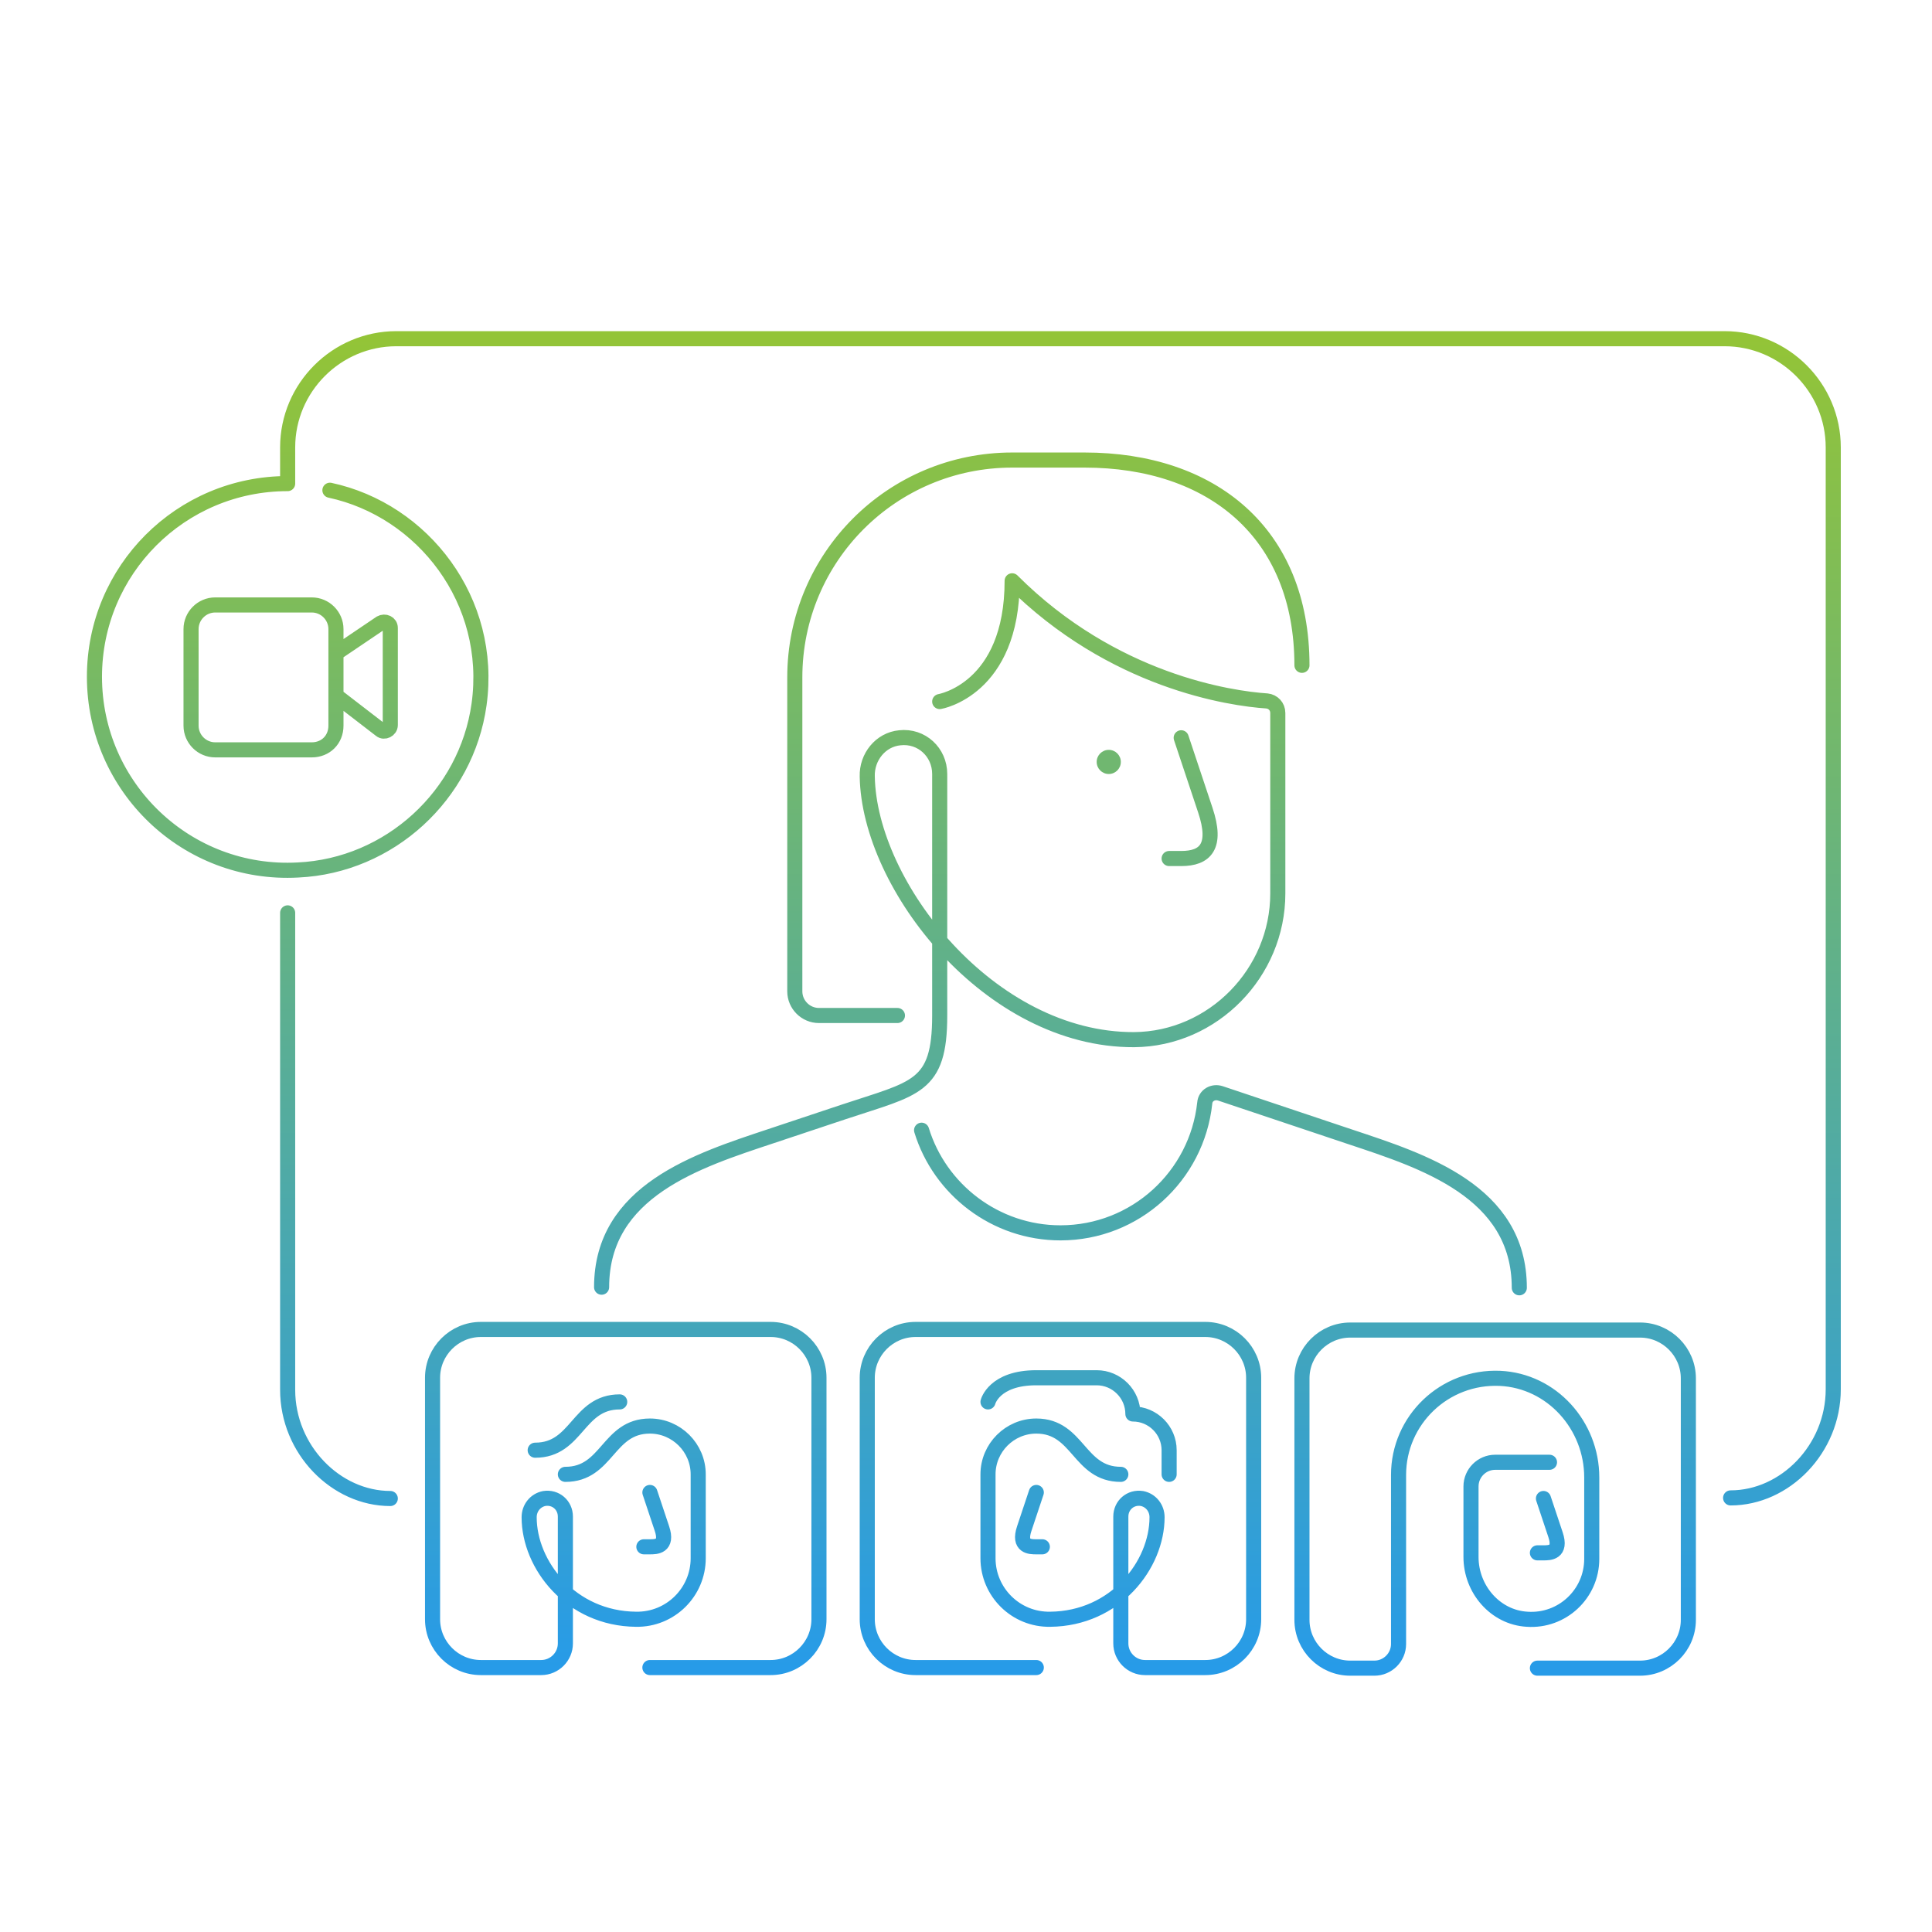 <svg width="320" height="320" viewBox="0 0 320 320" fill="none" xmlns="http://www.w3.org/2000/svg">
<path d="M64.644 248.199C55.644 248.199 47.644 240.099 47.644 230.199V151.199M54.644 81.199C70.044 84.499 81.744 99.499 79.344 116.699C77.244 131.699 64.544 143.399 49.344 144.099C30.944 145.099 15.644 130.399 15.644 112.099C15.644 94.399 29.944 80.099 47.644 80.099V74.099C47.644 64.199 55.744 56.099 65.644 56.099H285.644C295.544 56.099 303.644 64.199 303.644 74.099V230.099C303.644 239.999 295.644 248.099 286.644 248.099M107.644 276.199H127.644C132.044 276.199 135.644 272.599 135.644 268.199V228.199C135.644 223.799 132.044 220.199 127.644 220.199H79.644C75.244 220.199 71.644 223.799 71.644 228.199V268.199C71.644 272.599 75.244 276.199 79.644 276.199H89.644C91.844 276.199 93.644 274.399 93.644 272.199V251.199C93.644 249.299 92.044 247.899 90.144 248.199C88.644 248.499 87.644 249.799 87.644 251.299C87.644 259.199 94.544 268.099 105.344 268.199C111.044 268.299 115.644 263.699 115.644 258.099V244.199C115.644 239.799 112.044 236.199 107.644 236.199C100.644 236.199 100.644 244.199 93.644 244.199M107.644 247.199C107.644 247.199 108.644 250.199 109.644 253.199C110.644 256.199 108.644 256.199 107.644 256.199H106.644M102.644 232.199C95.644 232.199 95.644 240.199 88.644 240.199M171.644 276.199H151.644C147.244 276.199 143.644 272.599 143.644 268.199V228.199C143.644 223.799 147.244 220.199 151.644 220.199H199.644C204.044 220.199 207.644 223.799 207.644 228.199V268.199C207.644 272.599 204.044 276.199 199.644 276.199H189.644C187.444 276.199 185.644 274.399 185.644 272.199V251.199C185.644 249.299 187.244 247.899 189.144 248.199C190.644 248.499 191.644 249.799 191.644 251.299C191.644 259.199 184.744 268.099 173.944 268.199C168.244 268.299 163.644 263.699 163.644 258.099V244.199C163.644 239.799 167.244 236.199 171.644 236.199C178.644 236.199 178.644 244.199 185.644 244.199M171.644 247.199C171.644 247.199 170.644 250.199 169.644 253.199C168.644 256.199 170.644 256.199 171.644 256.199H172.644M163.644 232.199C163.644 232.199 164.644 228.199 171.644 228.199H181.644C184.944 228.199 187.644 230.899 187.644 234.199C190.944 234.199 193.644 236.899 193.644 240.199V244.199M255.644 248.199C255.644 248.199 256.644 251.199 257.644 254.199C258.644 257.199 256.644 257.199 255.644 257.199H254.644M256.644 242.199H247.644C245.444 242.199 243.644 243.999 243.644 246.199V257.899C243.644 263.199 247.644 267.899 252.944 268.199C258.744 268.599 263.644 263.999 263.644 258.199V244.699C263.644 236.099 257.044 228.699 248.444 228.299C239.244 227.899 231.644 235.199 231.644 244.299V272.299C231.644 274.499 229.844 276.299 227.644 276.299H223.644C219.244 276.299 215.644 272.699 215.644 268.299V228.299C215.644 223.899 219.244 220.299 223.644 220.299H271.644C276.044 220.299 279.644 223.899 279.644 228.299V268.299C279.644 272.699 276.044 276.299 271.644 276.299H254.644M195.644 122.199L199.644 134.199C201.644 140.199 199.644 142.199 195.644 142.199H193.644M155.644 116.199C155.644 116.199 167.644 114.199 167.644 96.199C184.344 112.899 203.844 115.699 209.844 116.099C210.844 116.199 211.644 116.999 211.644 118.099V147.999C211.644 161.099 200.944 172.099 187.844 172.199C163.944 172.299 143.944 146.699 143.644 128.599C143.544 125.399 145.844 122.499 149.044 122.199C152.644 121.799 155.644 124.599 155.644 128.199C155.644 128.199 155.644 156.199 155.644 168.199C155.644 180.199 151.644 180.199 139.644 184.199C127.644 188.199 139.644 184.199 127.644 188.199C115.644 192.199 99.644 197.199 99.644 213.199M148.644 168.199H135.644C133.444 168.199 131.644 166.399 131.644 164.199V112.199C131.644 92.299 147.744 76.199 167.644 76.199H179.644C200.644 76.199 215.644 88.199 215.644 110.199M152.644 187.199C155.644 196.999 164.844 204.199 175.644 204.199C188.044 204.199 198.244 194.799 199.544 182.699C199.644 181.399 200.944 180.699 202.144 181.099L223.644 188.299C235.644 192.299 251.644 197.299 251.644 213.299M55.644 108.199L63.044 103.199C63.744 102.799 64.644 103.199 64.644 103.999V120.099C64.644 120.899 63.644 121.399 63.044 120.899L55.644 115.199V108.199ZM51.644 124.199H35.644C33.444 124.199 31.644 122.399 31.644 120.199V104.199C31.644 101.999 33.444 100.199 35.644 100.199H51.644C53.844 100.199 55.644 101.999 55.644 104.199V120.199C55.644 122.499 53.944 124.199 51.644 124.199Z" stroke="url(#paint0_linear)" stroke-width="2.5" stroke-miterlimit="10" stroke-linecap="round" stroke-linejoin="round"/>
<path d="M183.645 128.199C184.749 128.199 185.645 127.304 185.645 126.199C185.645 125.094 184.749 124.199 183.645 124.199C182.54 124.199 181.645 125.094 181.645 126.199C181.645 127.304 182.54 128.199 183.645 128.199Z" fill="#70B770"/>
<defs>
<linearGradient id="paint0_linear" x1="159.644" y1="56.099" x2="159.644" y2="276.299" gradientUnits="userSpaceOnUse">
<stop stop-color="#93C437"/>
<stop offset="1" stop-color="#279BE8"/>
</linearGradient>
</defs>
</svg>
